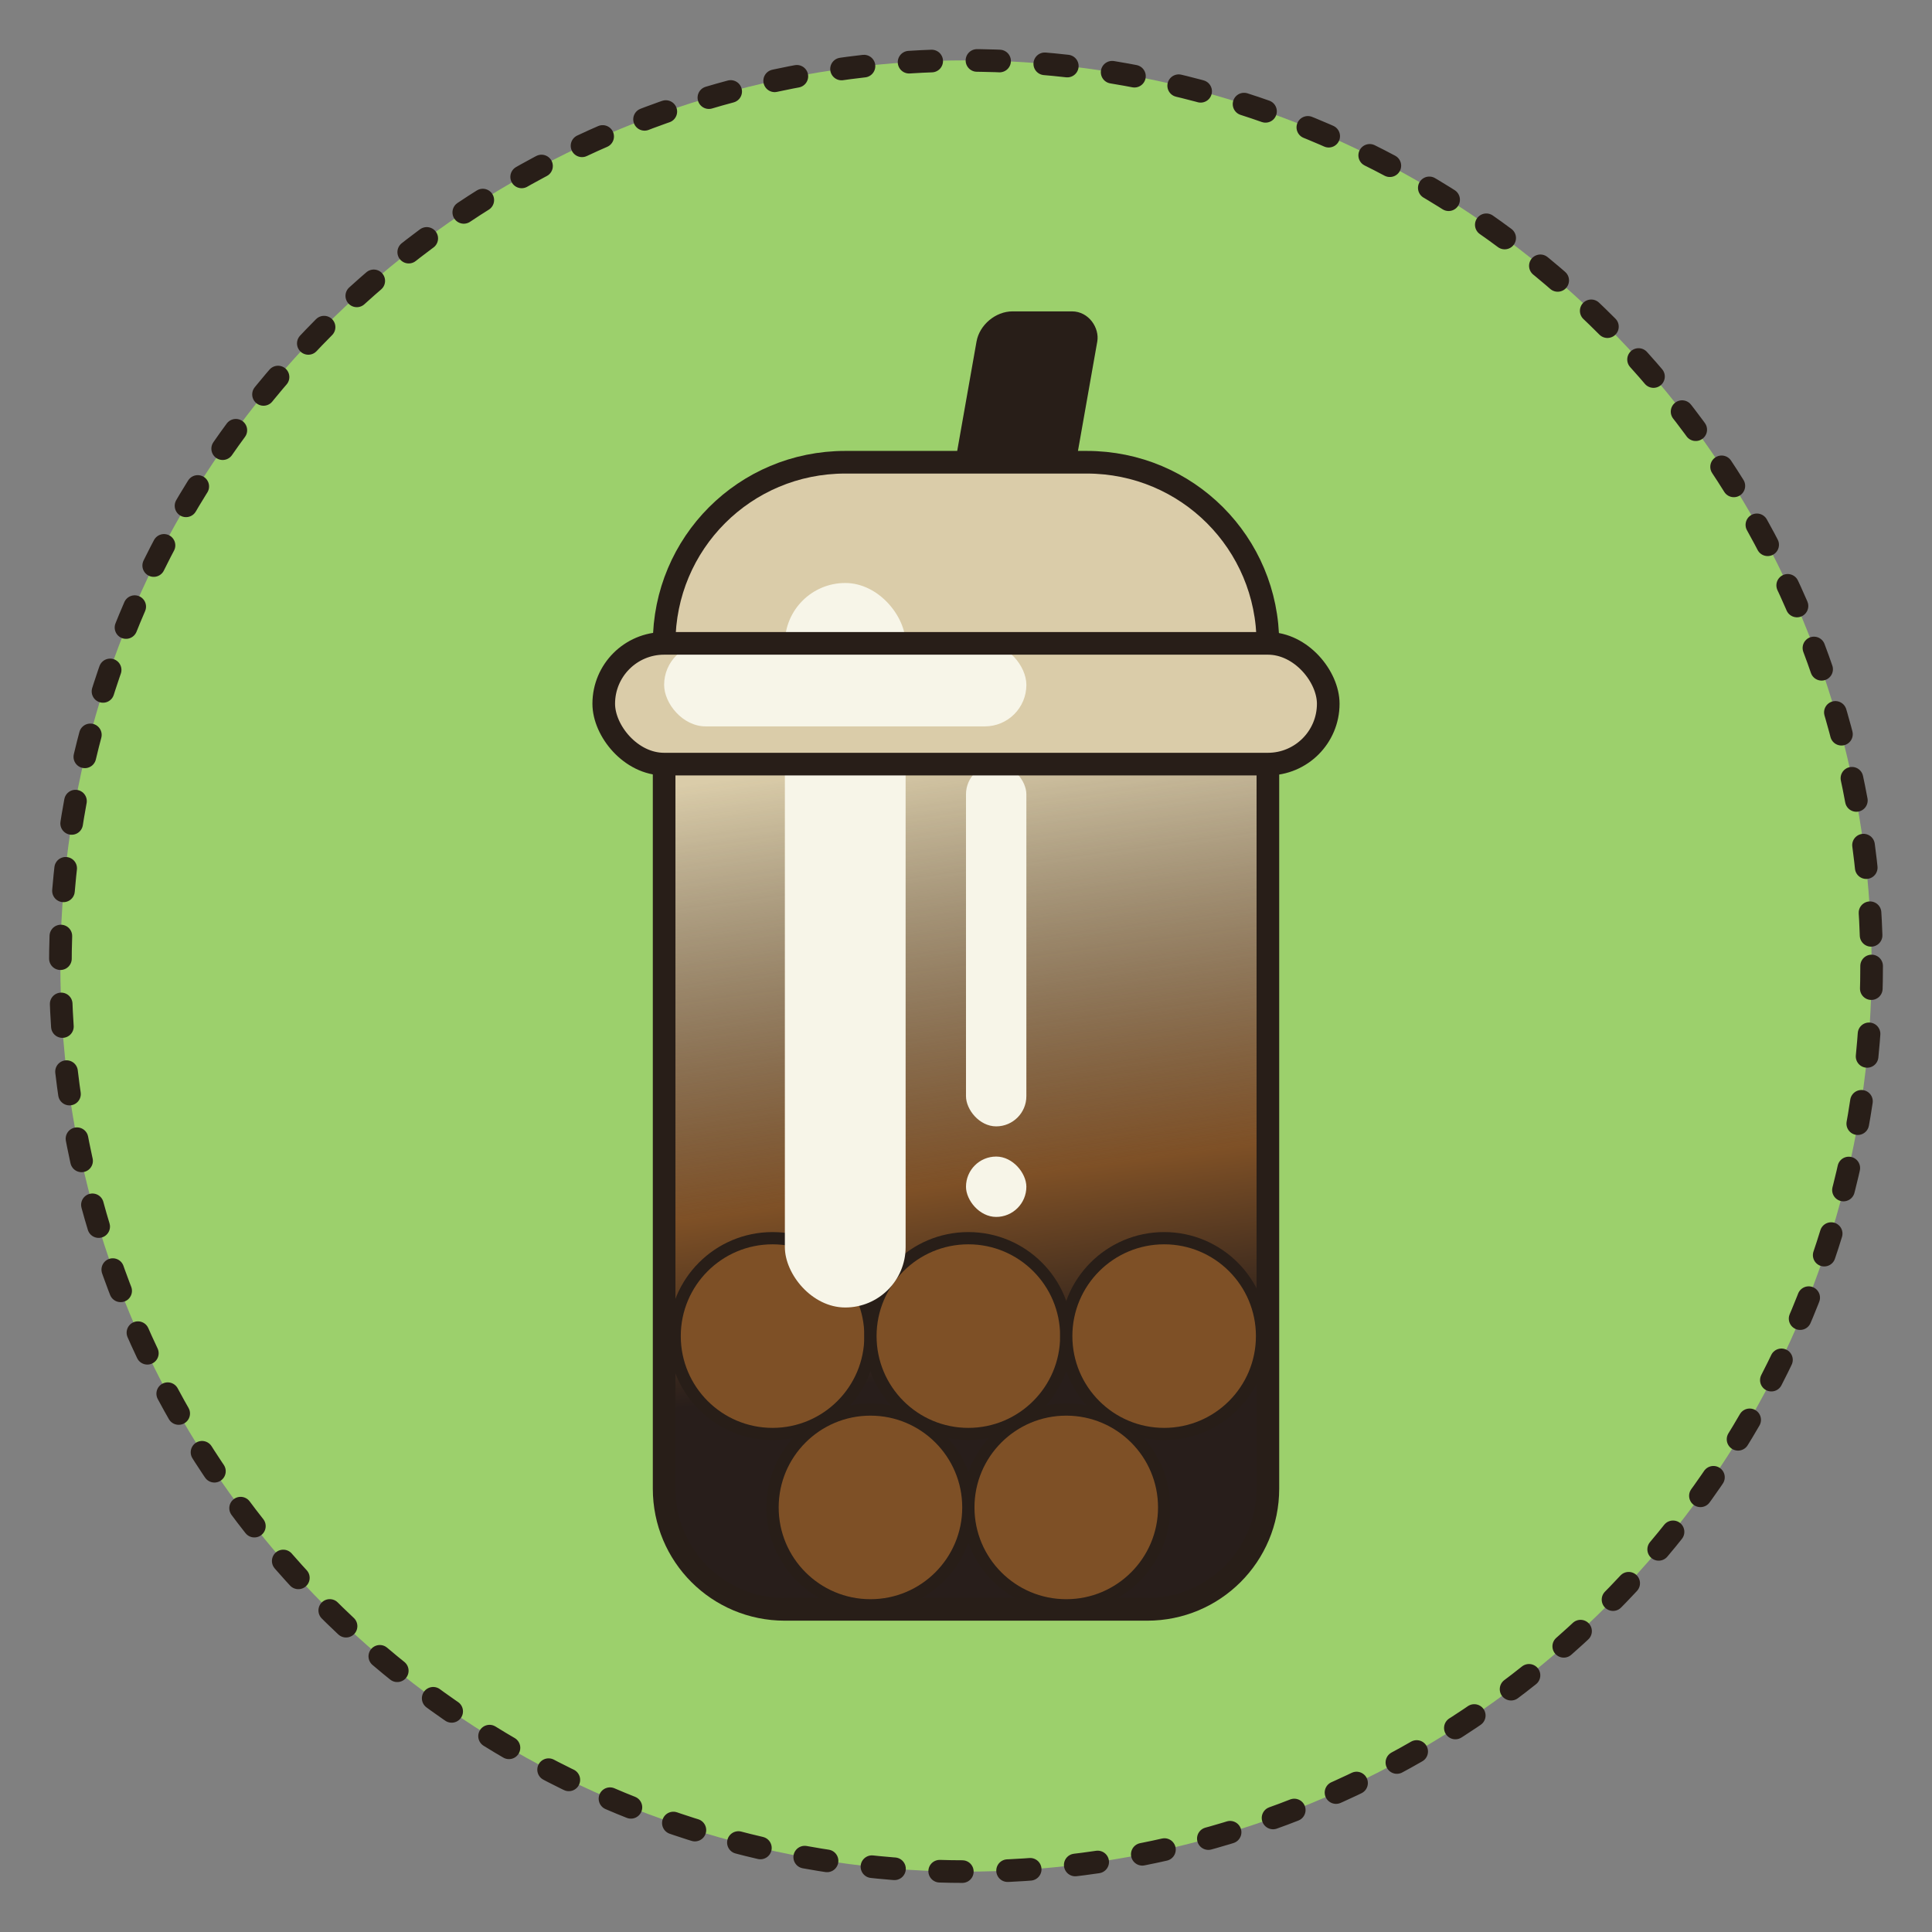 <?xml version="1.0" encoding="UTF-8" standalone="no"?>
<!-- Created with Inkscape (http://www.inkscape.org/) -->

<svg
   width="512"
   height="512"
   viewBox="0 0 135.467 135.467"
   version="1.1"
   id="svg5"
   inkscape:version="1.2.2 (1:1.2.2+202212051551+b0a8486541)"
   sodipodi:docname="logo.svg"
   inkscape:export-filename="logo.png"
   inkscape:export-xdpi="96"
   inkscape:export-ydpi="96"
   xmlns:inkscape="http://www.inkscape.org/namespaces/inkscape"
   xmlns:sodipodi="http://sodipodi.sourceforge.net/DTD/sodipodi-0.dtd"
   xmlns:xlink="http://www.w3.org/1999/xlink"
   xmlns="http://www.w3.org/2000/svg"
   xmlns:svg="http://www.w3.org/2000/svg">
  <rect x="0" y="0" width="135.467" height="135.467" fill="#808080" stroke="none"/>
  <sodipodi:namedview
     id="namedview7"
     pagecolor="#808080"
     bordercolor="#000000"
     borderopacity="1"
     inkscape:showpageshadow="true"
     inkscape:pageopacity="0"
     inkscape:pagecheckerboard="0"
     inkscape:deskcolor="#505050"
     inkscape:document-units="px"
     showgrid="true"
     inkscape:zoom="0.72122058"
     inkscape:cx="128.2548"
     inkscape:cy="259.97594"
     inkscape:window-width="1366"
     inkscape:window-height="669"
     inkscape:window-x="0"
     inkscape:window-y="20"
     inkscape:window-maximized="1"
     inkscape:current-layer="g4403">
    <inkscape:grid
       type="xygrid"
       id="grid132"
       spacingx="4.233"
       spacingy="4.233"
       originx="67.733"
       originy="67.733" />
  </sodipodi:namedview>
  <defs
     id="defs2">
    <linearGradient
       inkscape:collect="always"
       id="linearGradient2233">
      <stop
         style="stop-color:#281e1b;stop-opacity:1;"
         offset="0.325"
         id="stop2229" />
      <stop
         style="stop-color:#7e5026;stop-opacity:1;"
         offset="0.528"
         id="stop2286" />
      <stop
         style="stop-color:#281e1b;stop-opacity:0;"
         offset="1"
         id="stop2231" />
    </linearGradient>
    <linearGradient
       inkscape:collect="always"
       xlink:href="#linearGradient2233"
       id="linearGradient2235"
       x1="67.733"
       y1="114.3"
       x2="59.267"
       y2="50.8"
       gradientUnits="userSpaceOnUse"
       gradientTransform="translate(4.6343993e-6,2.778)"
       spreadMethod="pad" />
  </defs>
  <g
     inkscape:label="Layer 1"
     inkscape:groupmode="layer"
     id="layer1">
    <g
       id="g4403">
      <circle
         style="fill:#9cd06c;fill-opacity:1;stroke:#281e18;stroke-width:1.587;stroke-linecap:round;stroke-linejoin:round;stroke-dasharray:1.587, 3.175;stroke-opacity:1;paint-order:fill markers stroke;stroke-dashoffset:0"
         id="path4519"
         cx="67.733"
         cy="67.733"
         r="63.5" />
      <rect
         style="fill:#281e18;fill-opacity:1;stroke:none;stroke-width:1.6;stroke-linecap:round;stroke-linejoin:round;stroke-dasharray:none;stroke-opacity:1;paint-order:fill markers stroke"
         id="rect4196"
         width="8.467"
         height="12.896"
         x="72.702"
         y="22.165"
         ry="2.149"
         transform="matrix(1,0,-0.174,0.985,0,0)" />
      <path
         id="path2618"
         style="fill:#dacca9;fill-opacity:1;stroke:none;stroke-width:1.587;stroke-linecap:round;stroke-linejoin:round;stroke-dasharray:none;stroke-opacity:1;paint-order:fill markers stroke"
         d="m 59.267,32.411 c -7.036,0 -12.7,5.664 -12.7,12.7 0,1.657 0.314,3.237 0.886,4.686 -0.566,1.137 -0.886,2.42 -0.886,3.781 v 50.8 c 0,4.691 3.776,8.467 8.467,8.467 h 25.4 c 4.691,0 8.467,-3.776 8.467,-8.467 v -50.8 c 0,-1.361 -0.32,-2.644 -0.886,-3.781 0.572,-1.448 0.886,-3.029 0.886,-4.686 0,-7.036 -5.664,-12.7 -12.7,-12.7 z" />
      <path
         id="path2204"
         style="mix-blend-mode:normal;fill:url(#linearGradient2235);fill-opacity:1;stroke:none;stroke-width:1.587;stroke-linecap:round;stroke-linejoin:round;stroke-dasharray:none;stroke-opacity:1;paint-order:fill markers stroke"
         d="m 59.267,32.411 c -7.036,0 -12.7,5.664 -12.7,12.7 0,1.657 0.314,3.237 0.886,4.686 -0.566,1.137 -0.886,2.42 -0.886,3.781 v 50.8 c 0,4.691 3.776,8.467 8.467,8.467 h 25.4 c 4.691,0 8.467,-3.776 8.467,-8.467 v -50.8 c 0,-1.361 -0.32,-2.644 -0.886,-3.781 0.572,-1.448 0.886,-3.029 0.886,-4.686 0,-7.036 -5.664,-12.7 -12.7,-12.7 z" />
      <path
         id="rect1831"
         style="fill:none;fill-opacity:1;stroke:#281e18;stroke-width:1.587;stroke-linecap:round;stroke-linejoin:round;stroke-dasharray:none;stroke-opacity:1;paint-order:fill markers stroke"
         d="m 59.267,32.411 c -7.036,0 -12.7,5.664 -12.7,12.7 0,1.657 0.314,3.237 0.886,4.686 -0.566,1.137 -0.886,2.42 -0.886,3.781 v 50.8 c 0,4.691 3.776,8.467 8.467,8.467 h 25.4 c 4.691,0 8.467,-3.776 8.467,-8.467 v -50.8 c 0,-1.361 -0.32,-2.644 -0.886,-3.781 0.572,-1.448 0.886,-3.029 0.886,-4.686 0,-7.036 -5.664,-12.7 -12.7,-12.7 z" />
      <g
         id="g1331"
         transform="matrix(1.081,0,0,-1.081,-5.321,205.23)">
        <circle
           style="fill:#7e5026;fill-opacity:1;stroke:#281e18;stroke-width:0.794;stroke-linecap:round;stroke-linejoin:round;stroke-dasharray:none;stroke-opacity:1;paint-order:fill markers stroke"
           id="path952"
           cx="55.033"
           cy="103.188"
           r="6.35" />
        <circle
           style="fill:#7e5026;fill-opacity:1;stroke:#281e18;stroke-width:0.794;stroke-linecap:round;stroke-linejoin:round;stroke-dasharray:none;stroke-opacity:1;paint-order:fill markers stroke"
           id="circle1318"
           cx="67.733"
           cy="103.188"
           r="6.35" />
        <circle
           style="fill:#7e5026;fill-opacity:1;stroke:#281e18;stroke-width:0.794;stroke-linecap:round;stroke-linejoin:round;stroke-dasharray:none;stroke-opacity:1;paint-order:fill markers stroke"
           id="circle1320"
           cx="80.433"
           cy="103.188"
           r="6.35" />
        <circle
           style="fill:#7e5026;fill-opacity:1;stroke:#281e18;stroke-width:0.794;stroke-linecap:round;stroke-linejoin:round;stroke-dasharray:none;stroke-opacity:1;paint-order:fill markers stroke"
           id="circle1322"
           cx="74.083"
           cy="92.075"
           r="6.35" />
        <circle
           style="fill:#7e5026;fill-opacity:1;stroke:#281e18;stroke-width:0.794;stroke-linecap:round;stroke-linejoin:round;stroke-dasharray:none;stroke-opacity:1;paint-order:fill markers stroke"
           id="circle1324"
           cx="61.383"
           cy="92.075"
           r="6.35" />
      </g>
      <rect
         style="fill:#f7f5e8;fill-opacity:1;stroke:none;stroke-width:1.587;stroke-linecap:round;stroke-linejoin:round;stroke-dasharray:none;stroke-opacity:1;paint-order:fill markers stroke"
         id="rect1834"
         width="8.467"
         height="50.8"
         x="55.033"
         y="40.878"
         ry="4.233" />
      <rect
         style="fill:#f7f5e8;fill-opacity:1;stroke:none;stroke-width:1.587;stroke-linecap:round;stroke-linejoin:round;stroke-dasharray:none;stroke-opacity:1;paint-order:fill markers stroke"
         id="rect2202"
         width="4.233"
         height="25.4"
         x="67.733"
         y="53.578"
         ry="2.117" />
      <rect
         style="fill:#dacca9;fill-opacity:1;stroke:none;stroke-width:1.587;stroke-linecap:round;stroke-linejoin:round;stroke-dasharray:none;stroke-opacity:1;paint-order:fill markers stroke"
         id="rect1385"
         width="50.8"
         height="8.467"
         x="42.333"
         y="45.111"
         ry="4.233" />
      <rect
         style="fill:#f7f5e8;fill-opacity:1;stroke:none;stroke-width:1.587;stroke-linecap:round;stroke-linejoin:round;stroke-dasharray:none;stroke-opacity:1;paint-order:fill markers stroke"
         id="rect2620"
         width="4.233"
         height="4.233"
         x="67.733"
         y="81.095"
         ry="2.117" />
      <rect
         style="fill:#f7f5e8;fill-opacity:1;stroke:none;stroke-width:1.587;stroke-linecap:round;stroke-linejoin:round;stroke-dasharray:none;stroke-opacity:1;paint-order:fill markers stroke"
         id="rect3519"
         width="25.4"
         height="5.821"
         x="46.567"
         y="45.111"
         ry="2.91" />
      <rect
         style="fill:none;fill-opacity:1;stroke:#281e18;stroke-width:1.587;stroke-linecap:round;stroke-linejoin:round;stroke-dasharray:none;stroke-opacity:1;paint-order:fill markers stroke"
         id="rect4142"
         width="50.8"
         height="8.467"
         x="42.333"
         y="45.111"
         ry="4.233" />
    </g>
  </g>
</svg>
